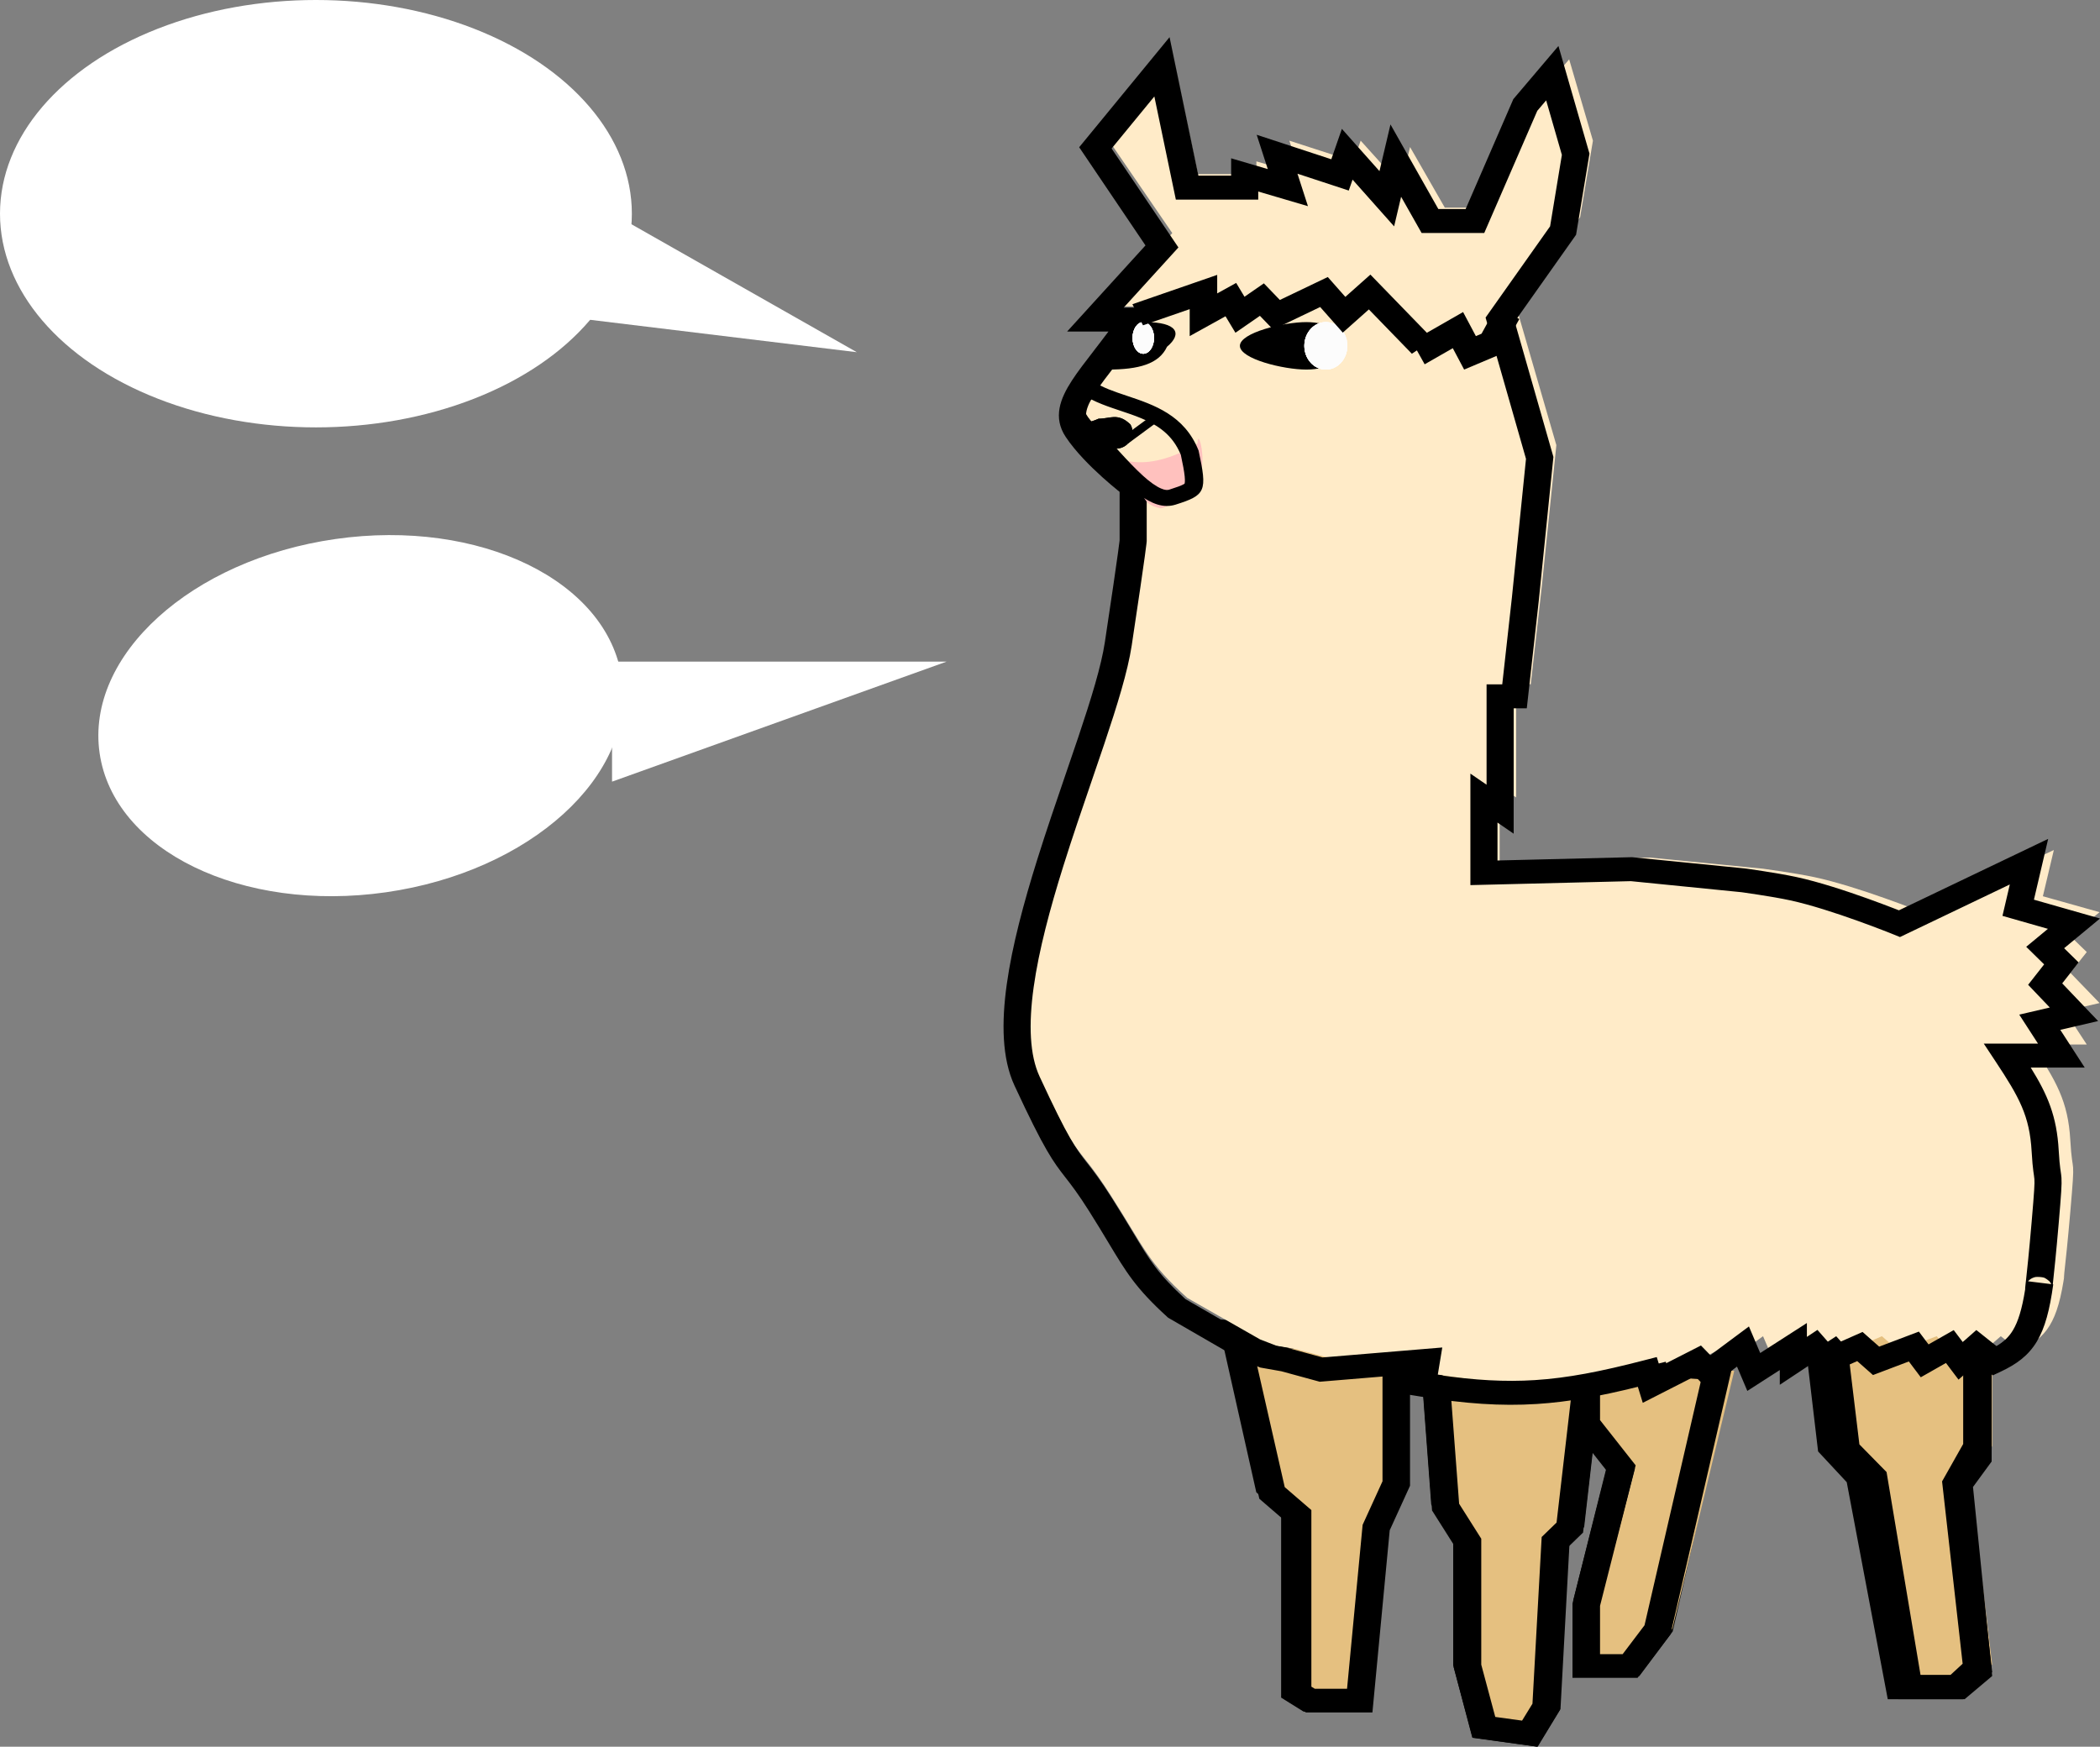 <svg width="113" height="94" viewBox="0 0 113 94" fill="none" xmlns="http://www.w3.org/2000/svg">
<rect x="0" y="0" width="113" height="94" fill="#808080" stroke="none"/>
<ellipse cx="17" cy="11.5" rx="17" ry="11.5" fill="white"/>
<path d="M46.105 18.954L27.119 16.648L29.473 9.51L46.105 18.954Z" fill="white"/>
<ellipse cx="19.41" cy="38.513" rx="14.194" ry="9.602" transform="rotate(-8.133 19.41 38.513)" fill="white"/>
<path d="M50.936 35.605L32.934 42.065L32.934 35.605L50.936 35.605Z" fill="white"/>
<path d="M107.199 77.815V71.511L97.948 70.148L98.916 77.815L100.53 79.434L102.789 90.593H106.016L107.199 89.571L106.016 79.774L107.199 77.815Z" fill="#E5C080"/>
<path fill-rule="evenodd" clip-rule="evenodd" d="M96.791 69.296L97.831 78.11L99.372 79.765L101.58 91.445H105.622L107.199 89.986L106.068 79.958L107.17 78.004V70.934L96.791 69.296ZM105.638 72.014V77.709L104.502 79.723L105.609 89.534L104.948 90.145H102.886L100.822 79.225L99.311 77.603L98.519 70.891L105.638 72.014Z" fill="black"/>
<path fill-rule="evenodd" clip-rule="evenodd" d="M65.566 71.252L67.601 80.309L68.937 81.475V91.358L70.143 92.11H73.763L74.706 82.048L75.813 79.59V72.777H74.313V79.342L73.229 81.749L72.381 90.801H70.624L70.437 90.684V80.933L68.985 79.666L67.038 71L65.566 71.252ZM93.32 73.252L91.849 72.996L88.592 87.294L87.4 88.89H86.167V86.226L88.11 78.463L86.167 75.964V74.08L84.671 74.015L83.799 81.623L82.988 82.419L82.485 91.626L81.919 92.56L80.459 92.356L79.695 89.469V82.514L78.488 80.583L78.001 74.037L76.505 74.122L77.013 80.956L78.196 82.848V89.619L79.224 93.509L82.742 94L83.968 91.98L84.461 82.943L85.243 82.175L85.749 77.757L86.507 78.732L84.667 86.085V90.198H88.212L90.007 87.797L93.32 73.252Z" fill="black"/>
<path d="M93.32 73.772L89.996 87.636L88.484 89.557H86.066V86.3L87.981 79.034L86.066 76.695V74.691L85.16 82.207L84.354 82.959L83.85 91.728L82.943 93.148L80.424 92.814L79.518 89.557V82.959L78.309 81.122L77.805 74.691L75.588 73.438V79.869L74.48 82.207L73.573 91.394H70.853L70.148 90.977V81.539L68.737 80.37L66.722 71.852L93.32 73.772Z" fill="#E5C080"/>
<path fill-rule="evenodd" clip-rule="evenodd" d="M65.566 71L67.765 80.658L69.084 81.794V91.425L70.275 92.158H73.849L74.78 82.353L75.873 79.957V74.524L76.579 74.939L77.058 81.288L78.225 83.132V89.73L79.241 93.521L82.715 94L83.924 92.031L84.412 83.225L85.184 82.476L85.683 78.171L86.432 79.121L84.615 86.287V90.295H88.116L89.887 87.956L93.32 73.083L65.566 71ZM86.096 76.423V74.587L84.619 74.524L83.758 81.938L82.957 82.714L82.461 91.686L81.902 92.596L80.46 92.398L79.706 89.585V82.807L78.515 80.925L78.01 74.236L76.016 73.064L91.546 74.23L88.491 87.465L87.314 89.02H86.096V86.424L88.014 78.859L86.096 76.423ZM74.392 72.942V79.716L73.322 82.061L72.484 90.882H70.749L70.564 90.769V81.266L69.131 80.031L67.398 72.418L74.392 72.942Z" fill="black"/>
<path fill-rule="evenodd" clip-rule="evenodd" d="M97.948 71.996L98.709 78.293L100.193 79.804L102.141 91.444H105.715L107.199 90.195L106.166 80.023L107.169 78.652V71.924H105.766V78.254L104.722 79.68L105.737 89.671L105.172 90.146H103.344L101.515 79.22L100.053 77.731L99.342 71.852L97.948 71.996Z" fill="black"/>
<path d="M110.516 45.745L103.43 49.09C103.43 49.09 99.975 47.703 97.624 47.203C96.56 46.977 94.868 46.75 94.868 46.75L88.766 46.149L80.696 46.345V42.313L81.582 42.914V36.823H82.369L82.96 31.59L83.747 23.955L81.582 16.491L85.026 11.688L85.715 7.57L84.436 3.195L82.96 4.91L81.582 8.042L80.204 11.173H77.744L75.874 7.913L75.382 9.972L73.217 7.57L72.823 8.685L69.379 7.57L69.969 9.371L67.607 8.685V9.371H64.458L63.08 2.852L59.438 7.227L63.08 12.545L59.438 16.491H61.505C59.328 19.583 57.47 21.038 58.454 22.497C59.438 23.955 61.505 25.499 61.505 25.499V28.416C61.505 28.416 61.505 28.673 60.691 33.992C59.876 39.311 53.238 52.35 55.699 57.583C58.159 62.816 57.864 61.358 59.734 64.274C61.604 67.191 61.761 67.937 63.891 69.85L67.804 72.081L68.69 72.424L69.797 72.617L71.79 73.153L77.547 72.681L77.332 73.968C82.172 74.74 84.928 74.483 89.634 73.282L89.849 73.968L92.408 72.681L92.998 73.282L94.868 71.909L95.459 73.282L97.624 71.909V72.681L98.805 71.909L99.494 72.681L101.265 71.909L102.151 72.681L104.218 71.909L104.808 72.681L106.186 71.909L106.776 72.681L107.662 71.909L108.646 72.681C110.126 71.99 110.73 71.19 111.107 68.478C110.954 69.32 111.119 68.494 111.402 65.218C111.685 61.942 111.52 63.435 111.402 61.358C111.284 59.28 110.65 58.171 109.335 56.211H112.288L111.107 54.409L112.977 53.98L111.402 52.35L112.288 51.235L111.402 50.377L112.977 49.09L109.926 48.232L110.516 45.745Z" fill="#FFEBC8"/>
<path fill-rule="evenodd" clip-rule="evenodd" d="M62.933 2L58.07 7.924L61.638 13.208L57.42 17.843H59.645C59.374 18.206 59.112 18.546 58.864 18.867L58.839 18.901C58.397 19.473 57.989 20 57.676 20.483C57.044 21.457 56.651 22.469 57.346 23.514C57.876 24.31 58.676 25.103 59.317 25.681C59.642 25.974 59.936 26.219 60.149 26.392C60.183 26.42 60.216 26.446 60.246 26.471V29.068C60.245 29.081 60.242 29.106 60.237 29.147C60.225 29.248 60.201 29.441 60.151 29.803C60.051 30.527 59.852 31.914 59.451 34.566C59.26 35.834 58.719 37.594 58.03 39.647C57.813 40.292 57.583 40.964 57.346 41.654C56.837 43.14 56.298 44.711 55.809 46.274C55.091 48.567 54.465 50.884 54.174 52.967C53.886 55.031 53.911 56.959 54.59 58.422C56.218 61.935 56.675 62.522 57.325 63.358C57.646 63.771 58.015 64.245 58.596 65.165C59.013 65.824 59.345 66.377 59.637 66.862C60.604 68.472 61.121 69.333 62.798 70.86L62.854 70.912L66.82 73.204L67.819 73.596L68.951 73.796L71.014 74.359L75.898 73.953L75.719 75.04L76.41 75.152C78.831 75.543 80.763 75.679 82.693 75.556C84.419 75.447 86.117 75.132 88.132 74.633L88.397 75.494L91.209 74.06L91.866 74.738L93.468 73.545L94.023 74.853L95.77 73.73V74.523L97.525 73.36L98.129 74.047L99.936 73.249L100.785 73.999L102.714 73.268L103.356 74.119L104.711 73.349L105.387 74.246L106.398 73.353L107.233 74.016L107.684 73.803C108.493 73.42 109.134 72.969 109.6 72.198C110.043 71.463 110.296 70.488 110.484 69.12L110.459 69.117C110.462 69.087 110.466 69.055 110.47 69.02C110.527 68.507 110.637 67.479 110.777 65.84C110.914 64.234 110.95 63.73 110.926 63.379C110.917 63.259 110.9 63.141 110.883 63.026C110.876 62.978 110.869 62.93 110.862 62.882C110.837 62.697 110.807 62.416 110.778 61.91C110.675 60.067 110.182 58.917 109.273 57.453H112.178L110.864 55.422L112.899 54.948L110.967 52.921L111.849 51.794L111.07 51.029L113 49.43L109.445 48.417L110.211 45.145L102.18 48.989C102.108 48.961 102.026 48.929 101.935 48.894C101.576 48.755 101.072 48.564 100.495 48.357C99.351 47.947 97.882 47.461 96.672 47.2C96.124 47.081 95.427 46.965 94.877 46.88C94.6 46.837 94.356 46.802 94.182 46.776C94.094 46.764 94.024 46.754 93.976 46.747L93.92 46.74L93.905 46.738L93.9 46.737C93.9 46.737 93.899 46.737 93.789 47.374L93.9 46.737L93.885 46.735L87.818 46.13L80.579 46.308V44.267L81.45 44.866V38.118H82.156L82.802 32.318L82.802 32.313L83.588 24.59L81.504 17.307L84.808 12.634L85.529 8.266L83.859 2.474L81.432 5.334L78.865 11.25H77.397L74.821 6.697L74.229 9.21L72.206 6.935L71.637 8.571L67.622 7.253L68.219 9.1L66.247 8.519V9.453H64.486L62.933 2ZM67.705 10.307L70.38 11.095L69.816 9.348L72.576 10.255L72.781 9.667L75.017 12.183L75.393 10.589L76.496 12.538H79.867L82.721 5.963L83.198 5.401L84.044 8.335L83.41 12.18L79.938 17.09L82.113 24.693L81.351 32.192L81.35 32.198L80.835 36.83H79.992V42.23L79.121 41.632V47.633L87.756 47.42L93.692 48.013L93.695 48.013L93.749 48.02C93.772 48.024 93.801 48.028 93.834 48.032C93.868 48.037 93.906 48.043 93.948 48.049C94.118 48.073 94.356 48.108 94.625 48.15C95.169 48.234 95.827 48.344 96.326 48.452C97.428 48.69 98.815 49.145 99.947 49.551C100.509 49.752 101 49.938 101.35 50.074C101.525 50.142 101.664 50.197 101.76 50.235C101.808 50.254 101.844 50.269 101.869 50.279L101.896 50.29L101.905 50.293L102.236 50.428L108.147 47.598L107.752 49.288L110.198 49.986L109.03 50.953L109.994 51.899L109.133 52.997L110.299 54.22L108.655 54.603L109.665 56.164H106.747L107.388 57.134C108.663 59.061 109.215 60.058 109.322 61.974C109.352 62.504 109.385 62.814 109.414 63.034C109.427 63.128 109.437 63.195 109.445 63.248C109.457 63.331 109.465 63.382 109.47 63.458C109.487 63.697 109.465 64.083 109.323 65.743C109.184 67.371 109.075 68.389 109.019 68.894C109.013 68.948 109.007 68.996 109.002 69.039C108.996 69.097 108.99 69.145 108.986 69.183C108.983 69.215 108.98 69.244 108.978 69.266C108.977 69.276 108.976 69.29 108.975 69.303C108.974 69.31 108.974 69.321 108.973 69.335C108.973 69.335 108.973 69.354 108.974 69.382C108.802 70.468 108.59 71.133 108.313 71.591C108.097 71.949 107.826 72.204 107.429 72.439L106.346 71.577L105.614 72.223L105.129 71.58L103.774 72.35L103.254 71.661L101.118 72.47L100.224 71.68L98.546 72.422L97.796 71.569L97.228 71.946V71.199L94.716 72.814L94.109 71.384L92.033 72.929L91.528 72.409L89.307 73.542L89.149 73.031L88.436 73.215C86.143 73.808 84.365 74.158 82.588 74.271C80.995 74.372 79.376 74.284 77.365 73.991L77.608 72.516L71.166 73.052L69.309 72.545L68.263 72.36L67.52 72.068L63.788 69.912C62.309 68.557 61.889 67.858 60.966 66.323C60.67 65.83 60.321 65.251 59.869 64.536C59.206 63.487 58.819 62.993 58.497 62.583C57.887 61.805 57.513 61.329 55.939 57.933C55.407 56.787 55.341 55.133 55.621 53.125C55.899 51.136 56.502 48.892 57.214 46.618C57.699 45.07 58.228 43.526 58.735 42.048C58.973 41.353 59.206 40.673 59.428 40.014C60.112 37.974 60.688 36.12 60.897 34.736C61.297 32.083 61.498 30.69 61.599 29.959C61.649 29.594 61.675 29.392 61.688 29.279C61.694 29.223 61.698 29.187 61.7 29.162C61.701 29.15 61.702 29.139 61.703 29.129C61.703 29.124 61.703 29.118 61.704 29.112L61.704 29.102L61.704 29.096L61.704 29.093L61.704 29.092C61.704 29.091 61.704 29.09 60.975 29.09H61.704V25.885L61.45 25.692L61.449 25.692L61.446 25.689L61.431 25.677C61.417 25.667 61.396 25.651 61.369 25.63C61.315 25.587 61.235 25.524 61.136 25.443C60.937 25.282 60.662 25.052 60.358 24.778C59.741 24.222 59.041 23.518 58.603 22.86C58.33 22.45 58.366 22.01 58.941 21.124C59.225 20.686 59.606 20.193 60.068 19.595L60.069 19.593C60.526 19.001 61.051 18.321 61.596 17.535L62.278 16.554H60.465L63.41 13.317L59.815 7.993L62.115 5.191L63.272 10.742H67.705V10.307ZM109.128 68.953C109.165 68.91 109.293 68.775 109.526 68.724C109.642 68.707 109.88 68.724 109.995 68.759C110.085 68.8 110.224 68.898 110.274 68.949C110.326 69.007 110.359 69.064 110.379 69.107L109.128 68.953Z" fill="black"/>
<path d="M58.625 23.483C59.13 24.321 58.774 23.664 58.951 23.91C59.128 24.157 59.13 24.148 60.011 24.148C60.822 24.148 61.126 23.315 60.822 22.836C60.147 22.198 59.761 22.533 59.114 22.533C58.461 22.836 58.788 22.421 58.625 23.483Z" fill="black"/>
<path fill-rule="evenodd" clip-rule="evenodd" d="M60.051 24.148C60.831 24.121 61.121 23.308 60.822 22.836C60.329 22.37 59.99 22.423 59.591 22.485C59.444 22.508 59.289 22.533 59.114 22.533C58.829 22.665 58.731 22.661 58.697 22.702C58.696 22.703 58.696 22.703 58.696 22.704C58.683 22.72 58.68 22.742 58.679 22.782C58.677 22.876 58.689 23.066 58.625 23.483C58.934 23.996 58.92 23.949 58.904 23.891C58.894 23.855 58.882 23.814 58.951 23.91C59.122 24.149 59.13 24.149 59.926 24.148C59.954 24.148 59.982 24.148 60.011 24.148C60.014 24.148 60.017 24.148 60.02 24.148C60.03 24.148 60.041 24.148 60.051 24.148Z" fill="black"/>
<path d="M64.442 23.855C64.442 23.855 61.945 25.589 59.914 24.54C58.888 24.009 60.94 25.183 61.449 26.527C61.634 27.016 61.819 27.223 62.445 27.353C62.912 27.363 64.244 26.071 64.442 25.822C65.032 24.967 64.442 22.915 64.442 23.855Z" fill="#FFBDBD" fill-opacity="0.9"/>
<path d="M66.718 18.611C66.718 19.317 69.073 19.889 70.292 19.889C71.512 19.889 72.5 19.317 72.5 18.611C72.5 17.906 71.512 17.334 70.292 17.334C69.073 17.334 66.718 17.906 66.718 18.611Z" fill="black"/>
<path d="M59.586 18.662C58.836 19.582 57.87 19.889 59.586 19.889C61.303 19.889 62.363 19.583 62.796 18.662C63.649 17.947 63.339 17.334 61.622 17.334C59.906 17.334 59.586 17.645 59.586 18.662Z" fill="black"/>
<path d="M70.187 18.611C70.187 19.317 70.705 19.889 71.344 19.889C71.982 19.889 72.5 19.317 72.5 18.611C72.5 17.906 71.982 17.334 71.344 17.334C70.705 17.334 70.187 17.906 70.187 18.611Z" fill="#FCFCFC"/>
<path d="M70.187 18.611C70.187 19.317 70.705 19.889 71.344 19.889C71.982 19.889 72.5 19.317 72.5 18.611C72.5 17.906 71.982 17.334 71.344 17.334C70.705 17.334 70.187 17.906 70.187 18.611Z" fill="#FCFCFC"/>
<path d="M70.187 18.611C70.187 19.317 70.705 19.889 71.344 19.889C71.982 19.889 72.5 19.317 72.5 18.611C72.5 17.906 71.982 17.334 71.344 17.334C70.705 17.334 70.187 17.906 70.187 18.611Z" fill="#FCFCFC"/>
<path d="M70.187 18.611C70.187 19.317 70.705 19.889 71.344 19.889C71.982 19.889 72.5 19.317 72.5 18.611C72.5 17.906 71.982 17.334 71.344 17.334C70.705 17.334 70.187 17.906 70.187 18.611Z" fill="#FCFCFC"/>
<path d="M60.941 18.185C60.941 18.656 61.2 19.037 61.519 19.037C61.839 19.037 62.098 18.656 62.098 18.185C62.098 17.715 61.839 17.334 61.519 17.334C61.2 17.334 60.941 17.715 60.941 18.185Z" fill="#FCFCFC"/>
<path d="M60.941 18.185C60.941 18.656 61.2 19.037 61.519 19.037C61.839 19.037 62.098 18.656 62.098 18.185C62.098 17.715 61.839 17.334 61.519 17.334C61.2 17.334 60.941 17.715 60.941 18.185Z" fill="#FCFCFC"/>
<path d="M60.941 18.185C60.941 18.656 61.2 19.037 61.519 19.037C61.839 19.037 62.098 18.656 62.098 18.185C62.098 17.715 61.839 17.334 61.519 17.334C61.2 17.334 60.941 17.715 60.941 18.185Z" fill="#FCFCFC"/>
<path d="M60.941 18.185C60.941 18.656 61.2 19.037 61.519 19.037C61.839 19.037 62.098 18.656 62.098 18.185C62.098 17.715 61.839 17.334 61.519 17.334C61.2 17.334 60.941 17.715 60.941 18.185Z" fill="#FCFCFC"/>
<path fill-rule="evenodd" clip-rule="evenodd" d="M73.74 14.778L72.392 15.977L71.447 14.908L68.868 16.143L68.008 15.249L66.966 15.97L66.518 15.226L65.497 15.79V14.793L60.935 16.371L61.504 17.506L64.017 16.637V18.087L65.944 17.02L66.478 17.907L67.795 16.996L68.507 17.735L71.038 16.522L72.255 17.9L73.658 16.652L75.972 19.037L77.125 18.266L73.74 14.778Z" fill="black"/>
<path fill-rule="evenodd" clip-rule="evenodd" d="M79.721 17.959L80.531 16.481L81.754 17.169L80.708 19.077L78.785 19.889L78.174 18.738L76.66 19.605L75.972 18.372L78.728 16.793L79.416 18.088L79.721 17.959Z" fill="black"/>
<path fill-rule="evenodd" clip-rule="evenodd" d="M63.68 26.067C63.551 26.137 63.333 26.219 62.918 26.35C62.828 26.378 62.705 26.39 62.466 26.285C62.2 26.169 61.874 25.94 61.476 25.579C61.086 25.224 60.678 24.789 60.235 24.304C60.149 24.21 60.062 24.113 59.973 24.016C59.615 23.621 59.236 23.205 58.851 22.81C58.32 22.266 58.317 21.96 58.344 21.858C58.362 21.794 58.435 21.653 58.733 21.5C59.096 21.684 59.477 21.826 59.828 21.948C59.998 22.007 60.161 22.062 60.32 22.115C60.689 22.238 61.033 22.353 61.388 22.5C62.308 22.879 63.093 23.392 63.539 24.474C63.65 24.992 63.719 25.356 63.747 25.632C63.773 25.896 63.751 25.999 63.742 26.028C63.733 26.035 63.714 26.048 63.68 26.067ZM64.497 24.253C64.967 26.441 64.893 26.642 63.254 27.158C61.942 27.57 60.624 26.119 59.192 24.542C58.834 24.149 58.47 23.747 58.097 23.366C56.856 22.095 57.189 21.036 58.828 20.521C59.312 20.857 59.954 21.072 60.64 21.301C62.093 21.787 63.742 22.339 64.497 24.253Z" fill="black"/>
<path fill-rule="evenodd" clip-rule="evenodd" d="M60.711 23.861L62.689 22.402L62.369 22.075L60.391 23.534L60.711 23.861Z" fill="black"/>
</svg>
